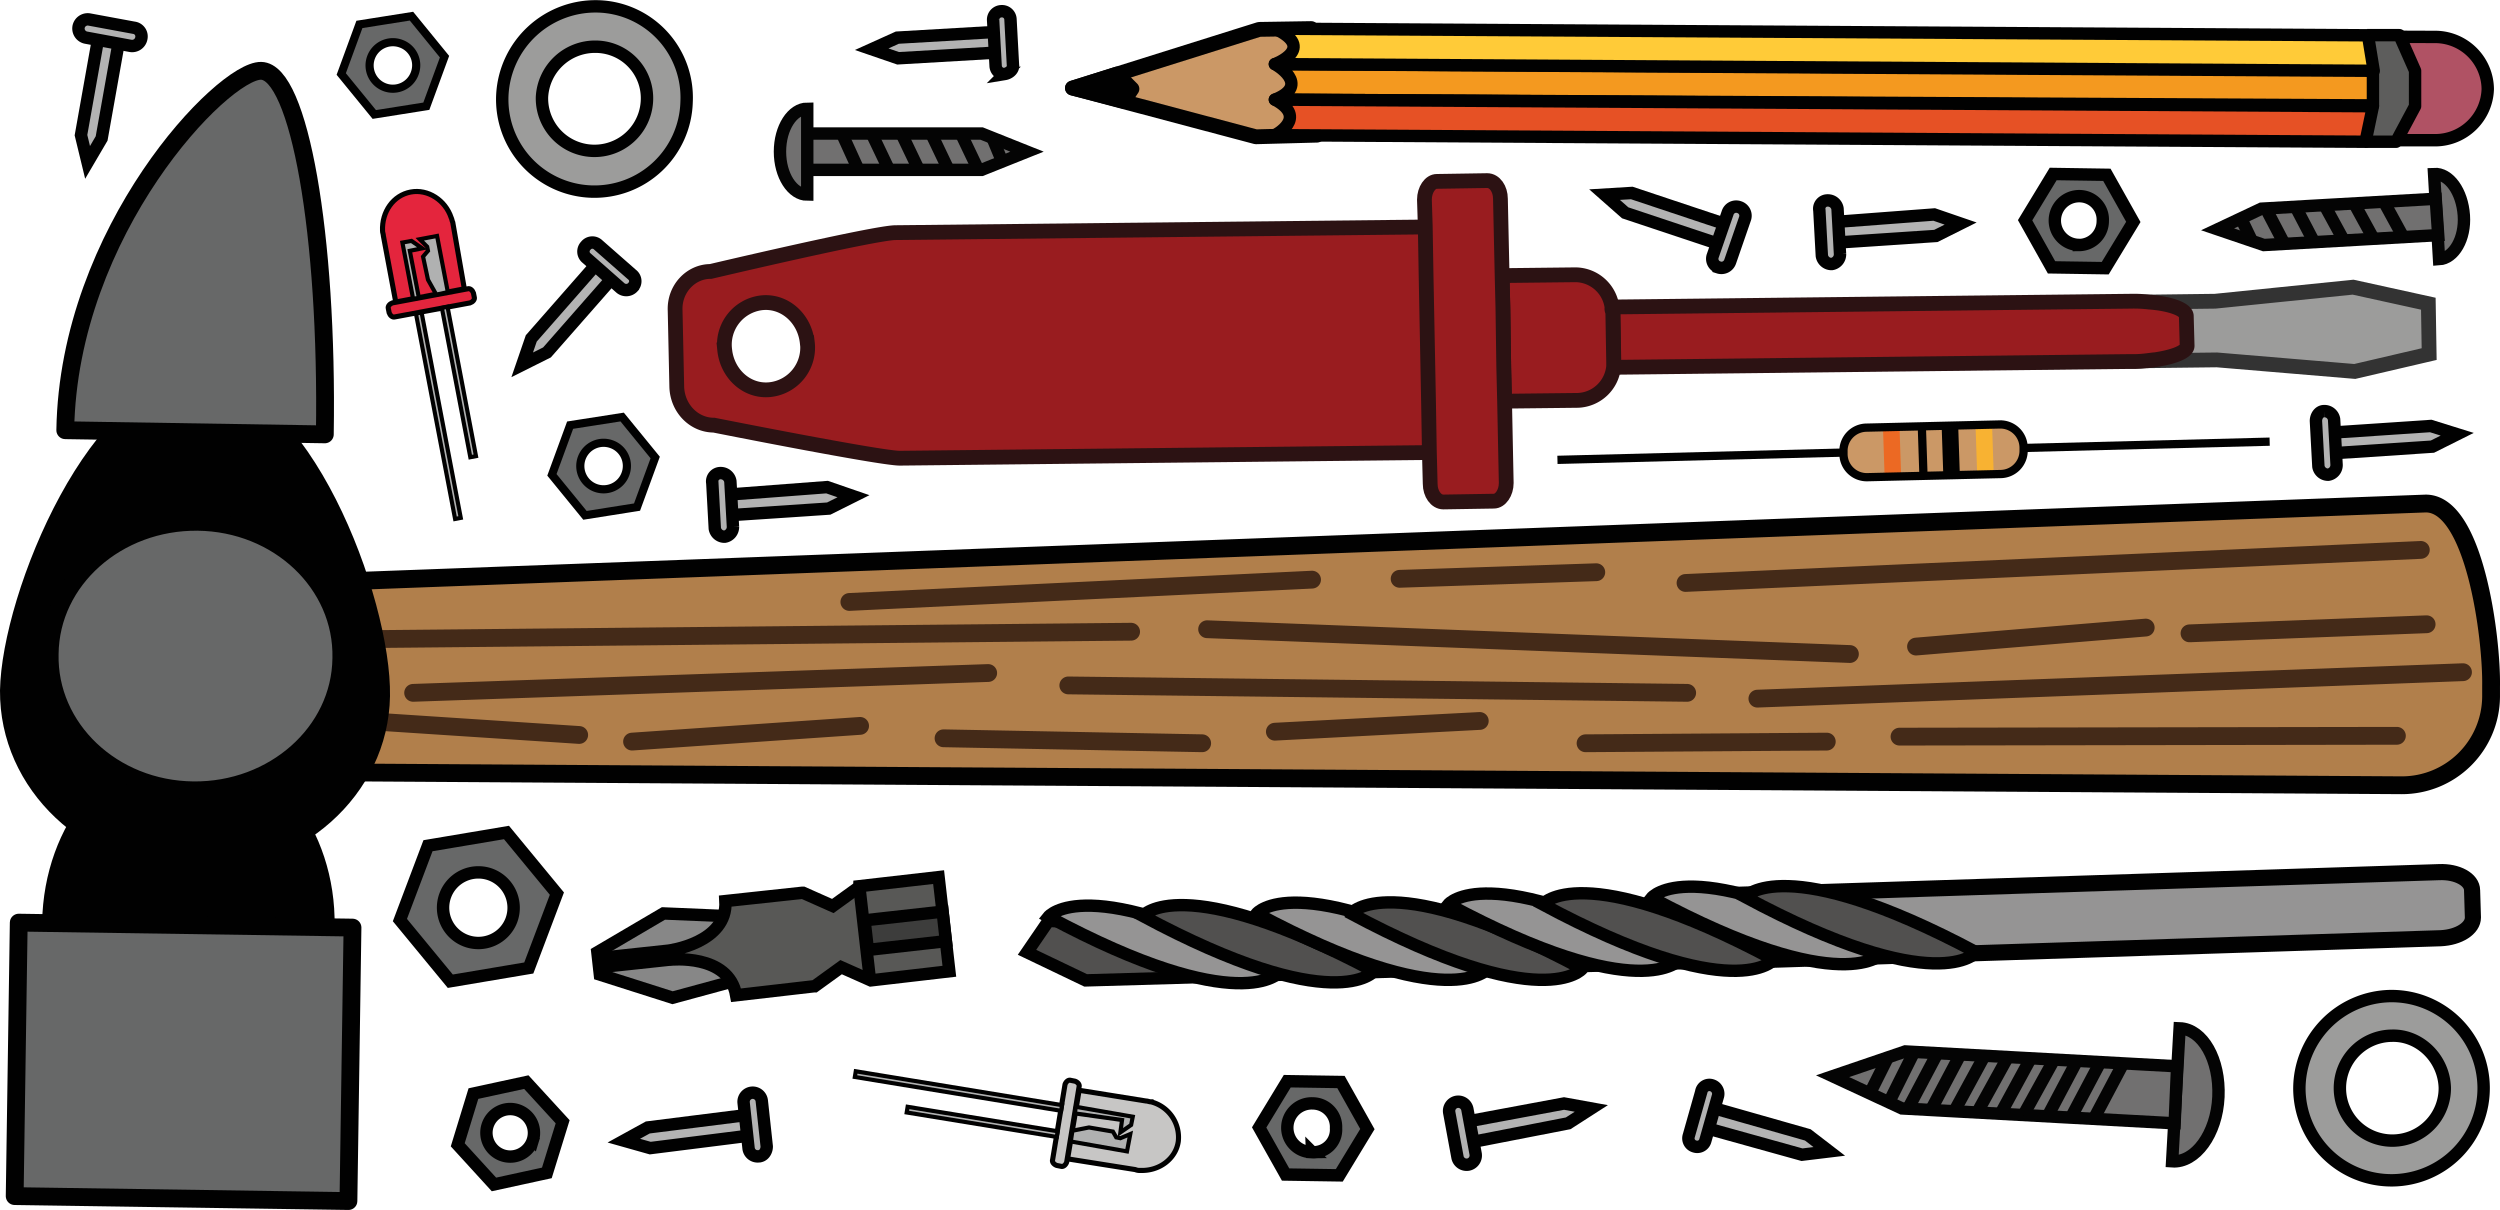 <svg xmlns="http://www.w3.org/2000/svg" width="1045.98" height="506.19" viewBox="0 0 784.49 379.64"><defs><style>.cls-1{fill:#717070}.cls-1,.cls-2{stroke:#040404}.cls-1,.cls-2,.cls-26,.cls-29,.cls-3,.cls-30,.cls-5,.cls-8{stroke-miterlimit:10}.cls-1,.cls-2,.cls-3,.cls-5,.cls-8{stroke-width:3.89px}.cls-2,.cls-30{fill:none}.cls-3{fill:#51504f}.cls-12,.cls-26,.cls-3,.cls-30,.cls-5,.cls-8{stroke:#010101}.cls-5{fill:#959494}.cls-12{fill:#676868}.cls-8{fill:#b3b3b3}.cls-12{stroke-linejoin:round;stroke-width:5.59px}.cls-11{fill:#010101}.cls-26{fill:#b0b1b1;stroke-width:1.3px}.cls-29{stroke-width:4.64px;fill:#991c1f;stroke:#2c1213}.cls-30{stroke-width:2.59px}</style></defs><g id="Layer_2" data-name="Layer 2"><g id="Layer_1-2" data-name="Layer 1"><path class="cls-1" d="M253.31 61.07c-4.67 0-8.56-6-8.56-13.48s3.89-13.48 8.56-13.48zm0-7.77h54.7l14.26-5.71-14.26-5.7h-54.7V53.3z"/><path class="cls-2" d="M264.19 41.89l5.19 11.4m4.15-11.4l5.44 11.4m3.89-11.4l5.45 11.4m3.89-11.4l5.44 11.4m3.89-11.4l5.44 11.4m4.41-10.11l3.11 7.52"/><path class="cls-1" d="M681.61 364.42c7.26.51 14-8.56 14.52-20.23s-4.92-21.26-12.18-21.52z"/><path class="cls-1" d="M682.39 352.49l-85.56-4.67-21.77-10.11 22.81-7.78 85.3 4.67-.78 17.89z"/><path class="cls-2" d="M666.32 333.56l-9.34 17.63m2.08-17.89l-9.34 17.63m2.08-18.15l-9.33 17.63m2.07-17.88l-9.59 17.37m2.33-17.89l-9.59 17.63m2.33-17.89l-9.59 17.37m2.33-17.89l-9.59 17.63m2.07-18.15l-9.33 17.63m2.07-17.89l-9.33 17.63m2.07-18.15l-8.03 16.08m-.26-14.26l-5.71 11.41"/><path class="cls-3" d="M592.69 300.38l-263.68-11.41-6.74 9.85 18.41 8.82 252.01-7.26z"/><path d="M540.83 301.67c-5.7.26-10.37-2.33-10.37-5.7l-.26-8.56c0-3.37 4.41-6.22 10.11-6.48l225.05-7.26c5.7-.26 10.37 2.34 10.37 5.71l.26 8.55c0 3.37-4.41 6.22-10.11 6.48z" stroke-width="5.06" fill="#959494" stroke="#010101" stroke-miterlimit="10"/><path class="cls-5" d="M329 287.67c60.41 32.41 72.6 17.37 72.6 17.37-60.66-32.41-72.6-17.37-72.6-17.37z"/><path class="cls-3" d="M358.57 287.41c60.41 32.41 72.59 17.37 72.59 17.37-60.67-32.15-72.59-17.37-72.59-17.37z"/><path class="cls-5" d="M394.35 286.64C454.76 319 466.94 304 466.94 304c-60.67-32.14-72.59-17.36-72.59-17.36z"/><path class="cls-3" d="M423.9 286.64C484.31 319 496.5 304 496.5 304c-60.67-32.4-72.6-17.36-72.6-17.36z"/><path class="cls-5" d="M454.5 283.78c60.41 32.41 72.59 17.37 72.59 17.37-60.67-32.15-72.59-17.37-72.59-17.37z"/><path class="cls-3" d="M484.05 283.78c60.41 32.41 72.6 17.37 72.6 17.37-60.65-32.4-72.6-17.37-72.6-17.37z"/><path class="cls-5" d="M518.28 281.71c60.41 32.41 72.59 17.37 72.59 17.37-60.67-32.41-72.59-17.37-72.59-17.37z"/><path class="cls-3" d="M547.57 281.45c60.41 32.41 72.6 17.37 72.6 17.37-60.41-32.15-72.6-17.37-72.6-17.37z"/><path d="M134.3 265.38l-8.81 23.33 15.81 19.19 24.63-4.15 8.82-23.34-15.82-19.18zm26.19 23.33a11.08 11.08 0 1 1-6.49-14.26 11.14 11.14 0 0 1 6.49 14.26zm-11.93 54.45l-4.92 16.07L155 371.67l16.6-3.62 4.96-16.05-11.41-12.44zm18.67 14.51a7.46 7.46 0 1 1-4.93-9.33 7.49 7.49 0 0 1 4.93 9.33zm253.56-18.14l-16.85-.26-8.82 14.52 8.3 14.77 16.85.26 8.82-14.52zm-9.07 22a7.65 7.65 0 1 1 .26-15.29 7.37 7.37 0 0 1 7.26 7.77 7.08 7.08 0 0 1-7.52 7.55zM661.13 54.85l-16.85-.26-8.81 14.52 8.29 14.78 16.85.26 8.82-14.52zm-8.81 22a7.65 7.65 0 0 1 .26-15.3 7.37 7.37 0 0 1 7.26 7.78 7.52 7.52 0 0 1-7.52 7.56z" fill="#676868" stroke="#010101" stroke-width="3.89" stroke-miterlimit="10"/><path d="M178.9 133.41L173.19 149l10.37 12.71 16.34-2.59 5.7-15.56-10.37-12.7zm17.37 15.3a7.3 7.3 0 1 1-4.41-9.34 7.23 7.23 0 0 1 4.41 9.34zM112.78 7.66l-5.7 15.56 10.37 12.7 16.33-2.59 5.71-15.55-10.37-12.71zM130.15 23a7.3 7.3 0 1 1-4.4-9.33 7.2 7.2 0 0 1 4.4 9.33z" stroke-width="2.56" fill="#676868" stroke="#010101" stroke-miterlimit="10"/><path class="cls-8" d="M187.19 82.85l-20.48 23.34-2.85 8.29 7.78-3.89 20.48-23.33-4.93-4.41z"/><path class="cls-8" d="M198.6 90.11a2.83 2.83 0 0 1-3.89.26L184.08 81a2.62 2.62 0 0 1-.26-3.89 2.61 2.61 0 0 1 3.89-.26l10.63 9.33a2.59 2.59 0 0 1 .26 3.89zM30.86 11.81l-5.45 30.6 2.07 8.55 4.41-7.52 5.45-30.59-6.48-1.04z"/><path class="cls-8" d="M44.34 12.07A2.93 2.93 0 0 1 41 14.4l-14-2.59a2.93 2.93 0 0 1-2.34-3.37A2.93 2.93 0 0 1 28 6.11L42 8.7a2.75 2.75 0 0 1 2.34 3.37zm497.27 58.34l-29.56-9.86-8.55.52 6.48 5.71 29.56 9.85 2.07-6.22z"/><path class="cls-8" d="M539.28 83.89a2.8 2.8 0 0 1-1.82-3.63l4.67-13.48a2.8 2.8 0 0 1 3.63-1.78 2.81 2.81 0 0 1 1.81 3.63l-4.66 13.48a2.9 2.9 0 0 1-3.63 1.82zm37.07-7.78l31.11-2.07 7.78-3.89-8.29-2.85-30.86 2.33.26 6.48z"/><path class="cls-8" d="M573.5 62.89a3.07 3.07 0 0 1 3.11 2.59l.78 14.26a3.08 3.08 0 0 1-2.59 3.11 3.07 3.07 0 0 1-3.11-2.59L570.91 66a2.61 2.61 0 0 1 2.59-3.11zm158.67 79.33l31.11-2.07 7.78-3.89-8.3-2.59-30.85 2.07.26 6.48z"/><path class="cls-8" d="M729.32 129a3.08 3.08 0 0 1 3.11 2.59l.78 14.26a3.07 3.07 0 0 1-2.59 3.11 3.08 3.08 0 0 1-3.12-2.59l-.77-14.26c0-1.55 1-3.11 2.59-3.11zm-500.38 32.67l31.11-2.08 7.77-3.88-8.29-2.86-30.85 2.34.26 6.48z"/><path class="cls-8" d="M226.08 148.45a3.07 3.07 0 0 1 3.11 2.59l.81 14.26a3.09 3.09 0 0 1-2.59 3.11 3.08 3.08 0 0 1-3.11-2.59l-.78-14.26a2.61 2.61 0 0 1 2.59-3.11zM312.68 10l-31.11 1.81-8.04 3.63 8.29 2.85 31.12-1.81-.26-6.48z"/><path class="cls-8" d="M315.27 23.22a2.66 2.66 0 0 1-2.85-2.59l-.78-14.26a2.66 2.66 0 0 1 2.59-2.85 2.66 2.66 0 0 1 2.86 2.59l.77 14.26c.26 1.29-1 2.59-2.59 2.85zM461.5 358.45l30.59-5.96 7.26-4.67-8.56-1.55-30.59 5.7 1.3 6.48z"/><path class="cls-8" d="M457.09 345.75a2.93 2.93 0 0 1 3.37 2.33l2.59 14a2.93 2.93 0 0 1-2.33 3.37 2.93 2.93 0 0 1-3.37-2.33l-2.59-14a2.92 2.92 0 0 1 2.33-3.37zm78.56 8.3l29.81 8.29 8.56-1.04-6.74-5.18-30.08-8.56-1.55 6.49z"/><path class="cls-8" d="M537.2 340.56a2.8 2.8 0 0 1 1.82 3.63l-3.89 13.74a2.63 2.63 0 0 1-3.37 1.82 2.64 2.64 0 0 1-1.82-3.37l3.89-13.74a2.59 2.59 0 0 1 3.37-2.08zm-303.08 9.34l-30.85 3.89-7.52 4.14 8.29 2.34 30.86-3.89-.78-6.48z"/><path class="cls-8" d="M238 362.86a2.87 2.87 0 0 1-3.11-2.59L233.34 346a2.87 2.87 0 0 1 2.59-3.11 2.87 2.87 0 0 1 3.12 2.59l1.55 14.26c0 1.55-1 3.11-2.59 3.11z"/><path d="M761.21 158c15.3 0 20.74 42 20.48 57.3v3.37a28 28 0 0 1-28 27.74l-665-4.15a28 28 0 0 1-27.74-28v-3.37a28 28 0 0 1 28-27.74z" stroke-width="5.59" stroke-linejoin="round" fill="#b17f4b" stroke="#010101"/><path d="M772.88 210.93l-221.42 8.3m-22.03-1.82l-194.2-2.33m-25.14-3.89l-180.45 6.22m-14.01-16.85l239.31-2.33m23.85-.78l201.71 7.78m20.74-2.34l72.08-5.96m13.74 1.81l74.41-2.85m-1.82-23.33l-230.74 10.37m-28-3.37l-61.71 2.07m-27.48.26l-145.19 7m-147.78 37.6l63 4.14m16.59 2.08l71.56-4.93m26.18 3.89l81.16 1.56m22.81-3.63l64.3-3.37m33.19 7l75.7-.52m22.82-1.56l156.08-.26" stroke="#442a18" stroke-linecap="round" stroke-linejoin="round" stroke-width="5.59" fill="none"/><path class="cls-11" d="M62.74 117.85c33.71.52 60.15 69.49 59.64 100.6s-28.26 55.74-62 55.22S-.26 247.75 0 216.63c.52-30.85 29-99.3 62.74-98.78z"/><path class="cls-11" d="M59.89 234c25.41.26 45.63 25.93 45.11 56.78-.51 31.12-21.51 55.75-46.66 55.49-25.41-.26-45.63-25.93-45.12-56.78.52-31.11 21.26-56 46.67-55.49z"/><path class="cls-12" d="M62 163.74c25.4.26 45.63 19.45 45.11 42.78-.26 23.34-21.26 41.74-46.41 41.48-25.41-.25-45.63-19.44-45.11-42.77.23-23.34 21.23-41.75 46.41-41.49z"/><path class="cls-12" transform="rotate(-89.15 57.62 333.18)" d="M14.69 280.8h85.82v104.74H14.69z"/><path class="cls-12" d="M20.48 135C21.48 72.26 70 22 81.93 22.22s21 51.34 20 114.08z"/><g stroke="#010101" stroke-width="3.89" stroke-miterlimit="10"><path fill="#878787" d="M229.19 308.15l-18.15 4.93-22.81-7.26-.78-7 20.74-12.19 18.41.78"/><path d="M269.64 278.08l24.89-2.85 3.37 29.55-24.63 2.86-9.33-4.15-8.3 6h-.26L231 312.3c-2.33-13.22-20.74-11.15-20.74-11.15H210l-21.78 2.34-.26-2.85 21.78-2.34s18.67-2.33 17.89-15.55l24.11-2.6h.26l9.33 4.15 8.3-6z" fill="#585856"/><path fill="#3d3d3c" d="M271.3 288.8l24.49-2.74 1.03 9.27-24.47 2.74z"/><path fill="none" d="M273.01 307.64l-3.37-29.56"/></g><path d="M721.54 341.86a28.91 28.91 0 1 0 28.52-29.3 29.11 29.11 0 0 0-28.52 29.3zm45.63-.52A16.46 16.46 0 1 1 750.58 325c8.81-.25 16.33 7.27 16.59 16.34zM157.64 29.7a28.93 28.93 0 1 0 57.81 2.3 28.63 28.63 0 0 0-27.74-30 29.29 29.29 0 0 0-30.07 27.7zM203 31.78a16.48 16.48 0 0 1-32.93-1.3 16.68 16.68 0 0 1 17.11-15.82A16.17 16.17 0 0 1 203 31.78z" fill="#9c9c9b" stroke="#010101" stroke-width="3.89" stroke-miterlimit="10"/><path stroke-width="4.65" fill="#cb9866" stroke-linecap="round" stroke-linejoin="round" stroke="#010101" d="M394.09 42.92l-57.56-15.29 58.6-18.41 16.33-.26 1.81 33.45-19.18.51z"/><path d="M754 11.55a16.56 16.56 0 0 0-16.33 16.08A16.38 16.38 0 0 0 753.69 44h10.63a16.54 16.54 0 0 0 16.33-16.07 16.55 16.55 0 0 0-16.07-16.34z" fill="#b05264" stroke-linejoin="round" stroke="#010101" stroke-width="3.89"/><path fill="#5d5d5c" stroke-linejoin="round" stroke="#010101" stroke-width="3.89" d="M742.8 11.03h10.11l4.93 11.15v11.15l-5.96 11.15h-9.86"/><path d="M744.62 21.92v11.15l-344.57-1.81c11.67-4.67 0-11.15 0-11.15z" fill="#f4991f" stroke-linejoin="round" stroke="#010101" stroke-width="3.89"/><path d="M744.62 33.33l-2.34 11.15-342.23-2.07s10.63-5.45 0-11.15z" fill="#e65125" stroke-linejoin="round" stroke="#010101" stroke-width="3.89"/><path d="M400.05 9l343 2.07 1.82 11.15-344.82-2.11s13.22-4.93 0-11.11z" fill="#ffcb38" stroke-linejoin="round" stroke="#010101" stroke-width="3.89"/><path stroke-width="4.65" fill="#010101" stroke-linecap="round" stroke-linejoin="round" stroke="#010101" d="M350.53 23.22l4.67 4.67-2.59 3.89-16.08-4.15 14-4.41z"/><path d="M331.6 365.71c-.77-.26-1.55-1-1.29-1.81l3.89-23.6c.26-.77 1-1.55 1.81-1.29l1.3.26c.78.26 1.55 1 1.29 1.81l-3.88 23.59c-.26.78-1 1.56-1.82 1.3zm3.4-2.07l3.63-21.52 21 3.37c.51 0 1 .26 1.55.26a11.5 11.5 0 0 1 8.56 12.44c-.78 5.45-6 9.34-11.93 9.08a3.3 3.3 0 0 1-1.56-.26z" stroke-width="1.6" fill="#c7c6c5" stroke="#010101" stroke-miterlimit="10"/><path class="cls-26" d="M337.57 347.3l17.89 3.12-.52 2.59-3.37 2.33.52-3.89-14.78-2.07.26-2.08zm17.11 8.56l-3.11 1.3-1.3-.26-1.04-1.82-7.51-1.29-5.19 1.03-.52 3.37 17.63 3.11 1.04-5.44z"/><path class="cls-26" transform="rotate(-80.73 308.2 352.04)" d="M307.3 328.19h1.81v47.7h-1.81z"/><path class="cls-26" transform="rotate(-80.68 300.76 342.34)" d="M299.83 309.54h1.81v65.59h-1.81z"/><path d="M148.82 93.22c.26.78-.52 1.56-1.3 1.82l-23.59 4.4c-.78.26-1.55-.51-1.81-1.29l-.26-1.3c-.26-.78.52-1.55 1.29-1.81l23.6-4.41c.77-.26 1.55.52 1.81 1.3zm-3.11-2.59l-21.52 4.15L120.3 74c0-.52-.26-1-.26-1.56-.26-6 3.37-11.15 8.82-12.18s10.89 2.59 12.7 8c.26.52.26 1 .52 1.56z" fill="#e4253d" stroke-width="1.6" stroke="#010101" stroke-miterlimit="10"/><path class="cls-26" d="M129.63 93.74l-3.36-17.63 2.85-.52 3.37 2.33-3.89.78 2.85 14.78-1.82.26z"/><path class="cls-26" d="M131.71 75.07l2.33 2.34.26 1.29-1.55 1.82 1.55 7.26 2.6 4.66 3.63-.77-3.38-17.63-5.44 1.03z"/><path class="cls-26" transform="rotate(-10.79 144.02 119.85)" d="M143.1 96.02h1.81v47.7h-1.81z"/><path class="cls-26" transform="rotate(-10.8 137.58 130.47)" d="M136.65 97.65h1.81v65.6h-1.81z"/><path d="M674.36 94.78l20.74-.26 43.29-4.41L762 95.3l.26 15.81-23.34 5.45-43.29-3.63-21.52.26h-.26L506.61 115v-1.3l-.26-15.55a2 2 0 0 0-.26-1.3z" stroke-width="4.64" stroke="#333" fill="#9c9c9b" stroke-miterlimit="10"/><path class="cls-29" d="M506.09 96.33l162.3-1.81a43.92 43.92 0 0 1 6 .26c6.74.52 11.66 2.33 11.66 4.41l.26 9.33c0 2.07-5.18 3.89-12.44 4.67h-.26a34.33 34.33 0 0 1-5.19.25l-162 1.82v-1.56l-.26-15.55a2 2 0 0 0-.26-1.3.81.81 0 0 0 .19-.52zM223 85.18c-6.22 0-11.41 5.45-11.15 12.19l.52 24.11c.26 6.74 5.45 11.93 11.67 11.93 0 0 52.11 10.37 58.33 10.37L448.79 142l-.26-15.55-.77-39.67-.26-15.56L281.05 73C274.57 73 223 85.18 223 85.18zm30.34 22.3a13.24 13.24 0 0 1-11.67 14.78c-7.26.78-13.48-4.93-14.26-12.44A13.23 13.23 0 0 1 239.05 95c7.26-.74 13.48 5 14.26 12.48z"/><path class="cls-29" d="M471.35 86.48l23.07-.26a11.69 11.69 0 0 1 11.41 10.11v.26a2 2 0 0 0 .26 1.3l.26 15.55V115a11.71 11.71 0 0 1-11.15 10.63l-23.07.26-.26-10.63-.26-18.41z"/><path class="cls-29" d="M450.87 56.92l15.81-.25c2.34 0 4.15 2.59 4.15 5.7l.52 23.85.26 10.63.26 18.41.26 10.63.52 25.67c0 3.11-1.82 5.7-3.89 5.7l-15.82.26c-2.33 0-4.15-2.59-4.15-5.7l-.26-10.11-.26-15.56-.77-39.67-.26-15.55-.26-8.3c.02-3.11 1.81-5.71 3.89-5.71z"/><path class="cls-30" d="M712.21 138.59l-223.49 5.71"/><path d="M586 149.74a7.31 7.31 0 0 1-7.52-7.26v-.78a7.3 7.3 0 0 1 7.26-7.51l41.74-1a7.31 7.31 0 0 1 7.52 7.26v.78a7.31 7.31 0 0 1-7.26 7.52z" fill="#cb9866"/><path class="cls-30" d="M603.06 133.67l.52 15.55"/><path stroke-width="5.19" stroke="#010101" fill="none" stroke-miterlimit="10" d="M611.87 133.41l.52 15.55"/><path stroke="#f8b232" stroke-width="5.19" fill="none" stroke-miterlimit="10" d="M622.5 133.15l.52 15.56"/><path stroke="#ec6923" stroke-width="5.19" fill="none" stroke-miterlimit="10" d="M593.46 133.93l.52 15.55"/><path class="cls-30" d="M586 149.74a7.31 7.31 0 0 1-7.52-7.26v-.78a7.3 7.3 0 0 1 7.26-7.51l41.74-1a7.31 7.31 0 0 1 7.52 7.26v.78a7.31 7.31 0 0 1-7.26 7.52z"/><path class="cls-1" d="M763.8 54.59c4.67-.26 8.82 5.45 9.34 13 .51 7.26-3.12 13.49-7.78 13.75z"/><path class="cls-1" d="M764.32 62.37l-54.7 3.11-13.75 6.48 14.52 4.93 54.71-3.11-.78-11.41z"/><path class="cls-2" d="M754.21 74.55l-6.22-11.4m-3.11 11.92l-6.23-11.4m-3.11 11.92l-6.22-11.41m-3.11 11.93l-5.96-11.41m-3.37 11.93l-5.97-11.41m-4.15 10.63l-3.63-7.52"/></g></g></svg>